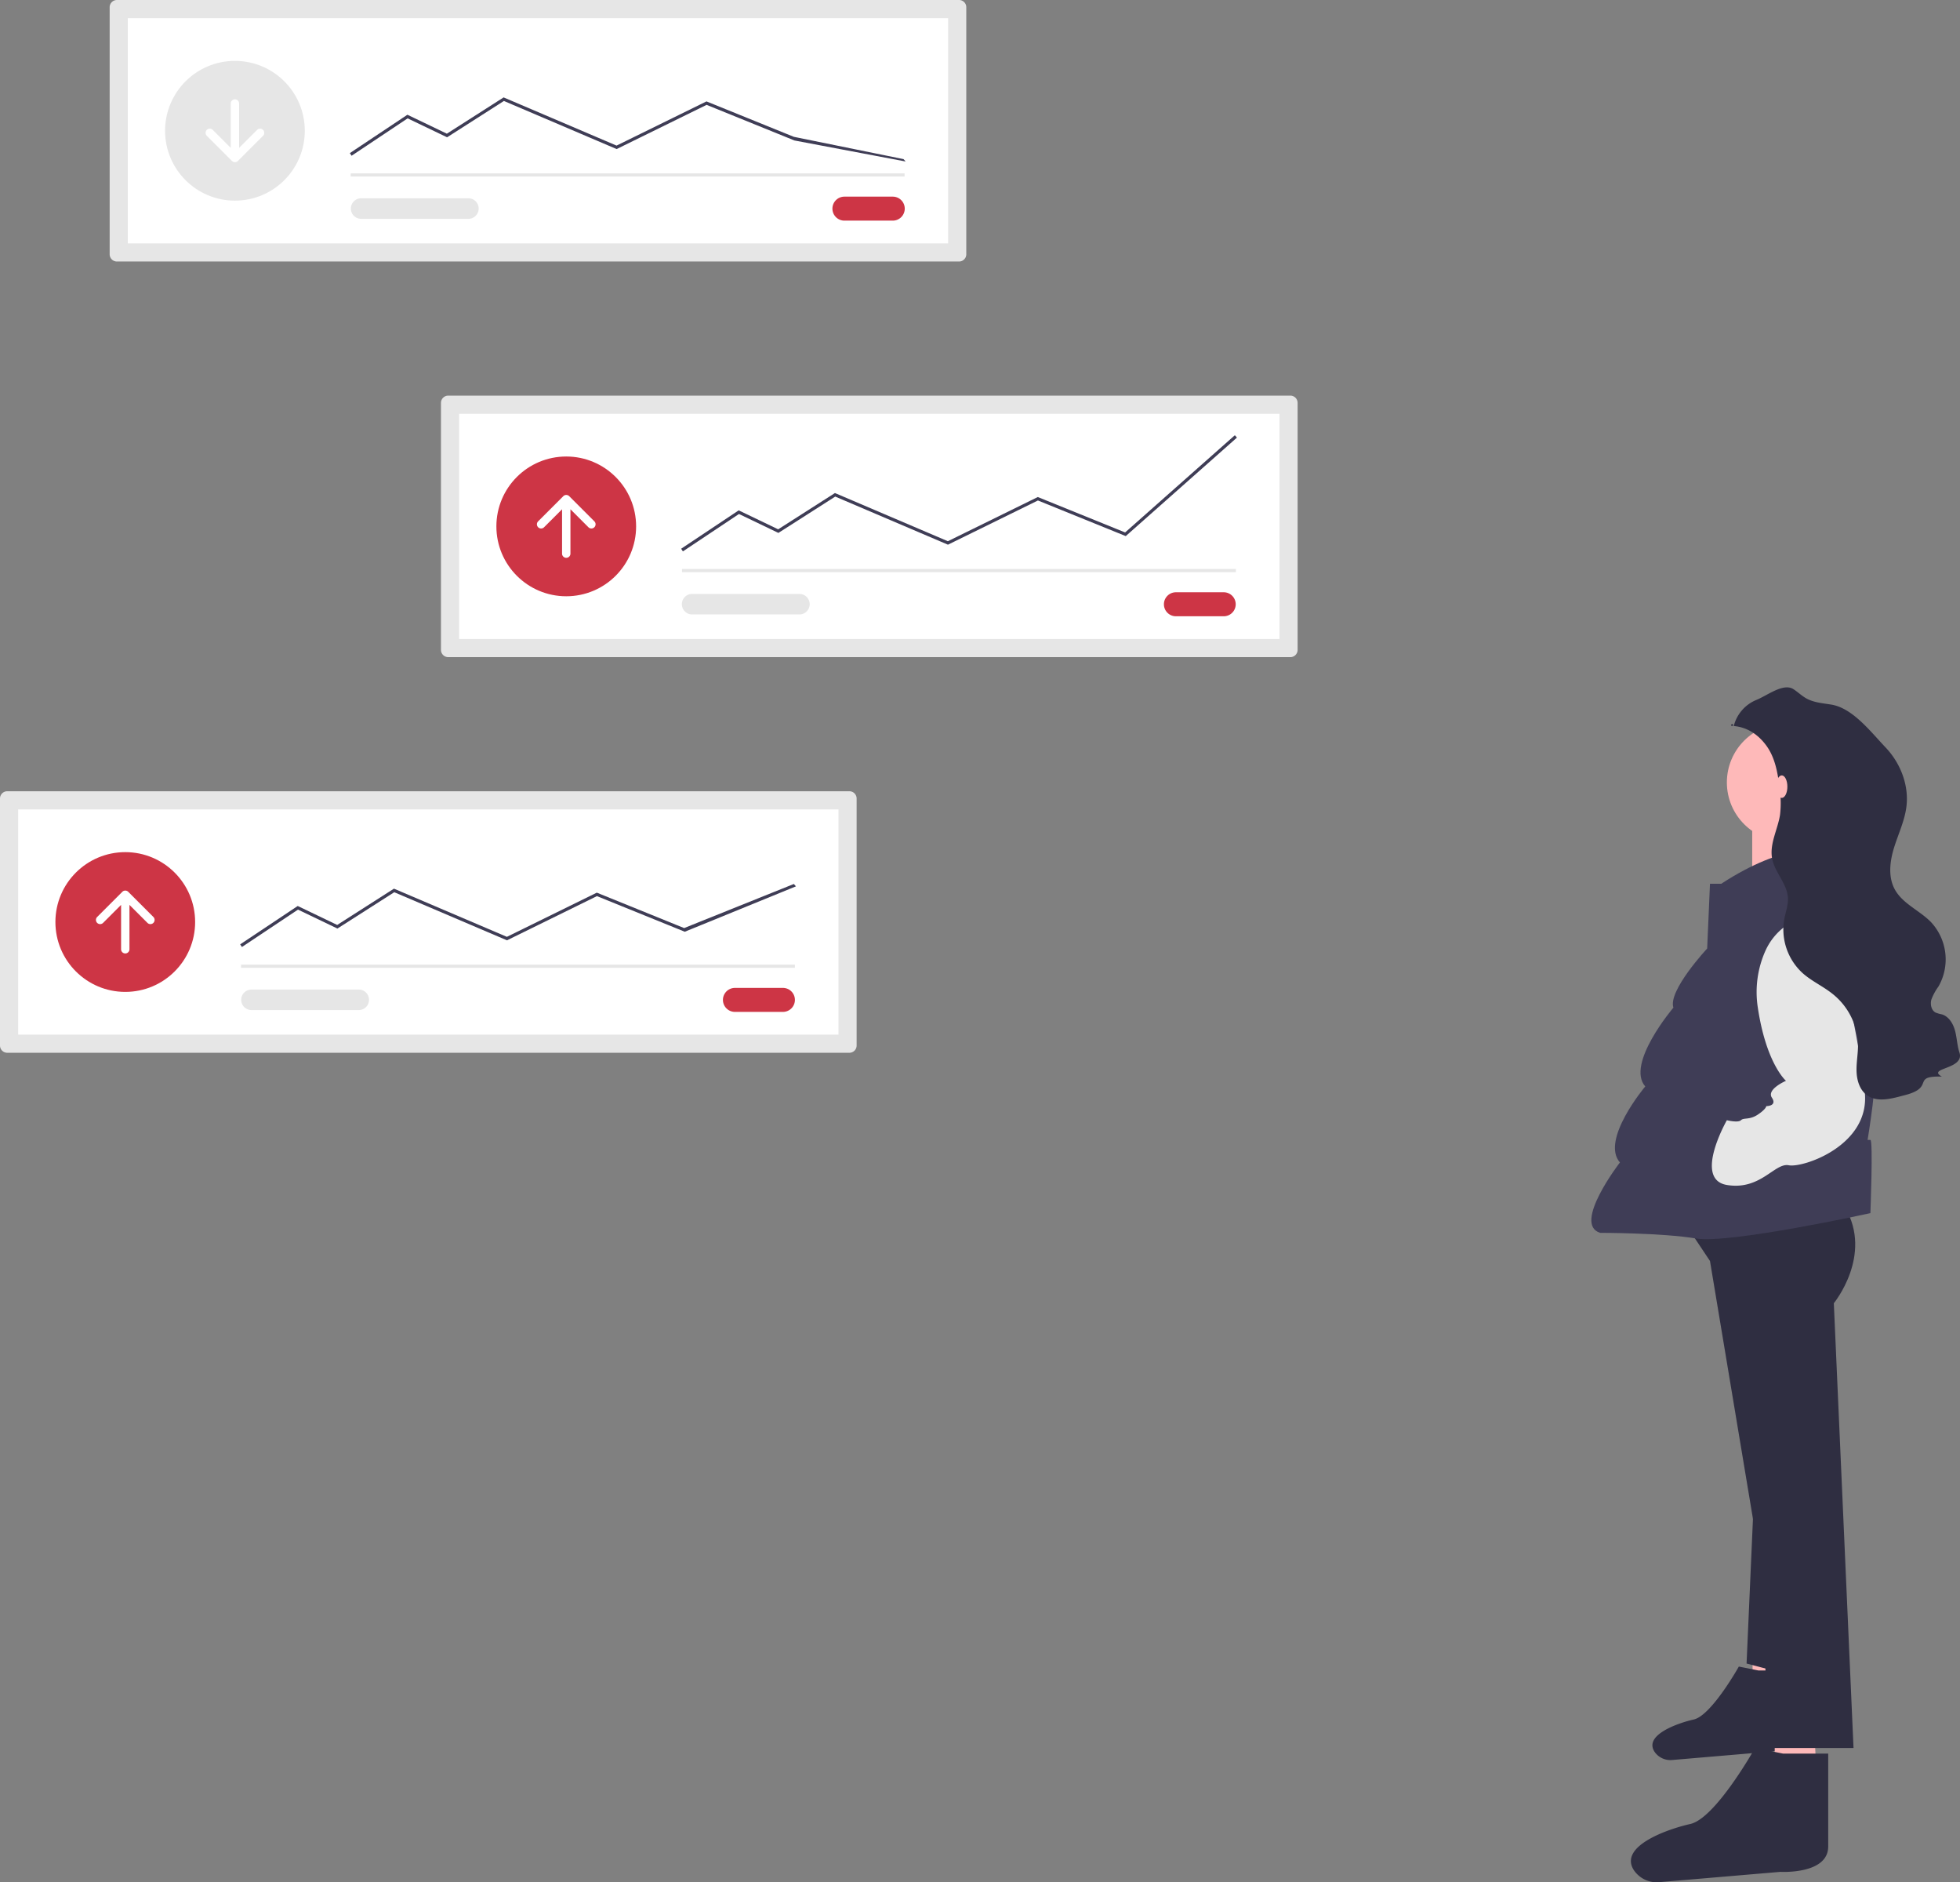 <svg id="b37098a9-9602-4dae-9da7-bb336c014bf8" data-name="Layer 1" xmlns="http://www.w3.org/2000/svg" width="738.143" height="708.724" viewBox="0 0 738.143 708.724"><rect x="0" y="0" width="738.143" height="708.724" fill="#808080" stroke="none"/><g id="a716a1f1-6b00-4465-bd1c-a2c028b5604e" data-name="Group 1"><path id="e54e6529-6084-4a1d-add3-90a4c5cc374f" data-name="Path 10" d="M890.949,718.707v13.288l11.073.738-.739-15.5Z" transform="translate(-230.928 -95.638)" fill="#feb9b9"/><path id="aa7fe956-15fa-49a3-841c-8afb545ad874" data-name="Path 11" d="M893.163,724.613l-7.382-1.476s-10.334,18.454-16.978,19.931c-5.813,1.292-19.539,5.975-14.472,12.565a7.276,7.276,0,0,0,6.411,2.681l31.683-2.7s12.549.738,12.549-6.644v-24.36Z" transform="translate(-230.928 -95.638)" fill="#2f2e41"/><path id="a7ac59d0-4c5e-451c-bf35-4efdeb5633c0" data-name="Path 12" d="M891.873,649.925l-3.18,72.076,20.139,5.3Z" transform="translate(-230.928 -95.638)" fill="#2f2e41"/><path id="a08adc14-3209-4395-823e-cebe9963673a" data-name="Path 13" d="M899.292,747.44v19.08l15.9,1.06-1.06-22.259Z" transform="translate(-230.928 -95.638)" fill="#feb9b9"/><path id="ed07c175-0c25-405a-a991-c8f0d9251695" data-name="Path 14" d="M866.435,557.71l8.479,12.719,19.079,114.474,3.18,68.9h31.8l-7.42-167.471s14.839-18.019,4.24-36.038Z" transform="translate(-230.928 -95.638)" fill="#2f2e41"/><path id="b2f37150-101e-4b97-a3bb-c9b520730644" data-name="Path 15" d="M902.472,755.919l-10.6-2.12s-14.839,26.5-24.379,28.618c-8.177,1.817-27.256,8.307-21.193,17.466a10.4,10.4,0,0,0,9.591,4.427l45.526-3.874s18.019,1.06,18.019-9.539v-34.978Z" transform="translate(-230.928 -95.638)" fill="#2f2e41"/><circle id="e8ae8751-5f15-4e1d-ab3e-c03bed5425dd" data-name="Ellipse 1" cx="672.605" cy="294.601" r="22.259" fill="#feb9b9"/><path id="a4692f39-5944-448e-9eb0-f63e3a7ffbbc" data-name="Path 16" d="M890.813,401.897v31.8c0,1.06,24.379-2.12,24.379-2.12s1.06-29.678,1.06-32.858Z" transform="translate(-230.928 -95.638)" fill="#feb9b9"/><path id="e4631c2d-bf0b-4189-a249-c10b314651dc" data-name="Path 17" d="M917.312,415.678s-13.779-3.18-38.158,12.719h-4.24l-1.06,24.379s-14.839,15.9-12.719,22.259c0,0-18.019,21.2-10.6,29.678,0,0-16.959,20.139-9.539,28.618,0,0-18.019,23.319-7.42,26.5,0,0,23.319,0,36.038,2.12s65.716-9.539,65.716-9.539,1.06-27.559,0-27.559h-1.06s4.24-25.439,2.12-26.5c0,0,1.06-28.618-2.12-29.678Z" transform="translate(-230.928 -95.638)" fill="#3f3d56"/><path id="b575756a-b91e-42cf-a15b-1b60f6a2610c" data-name="Path 18" d="M913.909,440.084a23.3,23.3,0,0,0-18.033,13.366,38.046,38.046,0,0,0-2.945,21.581c3.18,21.2,10.6,27.558,10.6,27.558s-7.42,3.18-5.3,6.36-2.12,3.18-2.12,3.18,0,1.06-3.18,3.18-5.3,1.06-6.36,2.12-5.3,0-5.3,0-12.719,22.259,0,24.379,18.019-8.48,23.319-7.42,30.738-7.42,28.618-27.559-11.659-67.836-19.079-66.776Z" transform="translate(-230.928 -95.638)" fill="#e6e6e6"/><path id="b8099647-f139-4340-a743-fc574e29cdbc" data-name="Path 19" d="M883.868,369.03a14.384,14.384,0,0,1,8.474-9.834c4.171-1.679,10.2-6.508,13.984-4.078,1.688,1.085,3.139,2.525,4.894,3.5,2.836,1.573,6.191,1.794,9.392,2.319,8.049,1.321,14.792,10.2,20.416,16.111s8.871,14.241,7.861,22.334c-.667,5.339-3.067,10.283-4.655,15.424s-2.3,10.979.274,15.7c2.951,5.42,9.33,7.907,13.637,12.327a20.587,20.587,0,0,1,2.82,24.241,21.041,21.041,0,0,0-2.669,4.9c-.5,1.8-.057,4.06,1.6,4.923a13.073,13.073,0,0,0,2.339.671c2.655.8,4.273,3.526,4.981,6.208s.77,5.516,1.642,8.15c2.13,6.431-12.517,5.736-6.624,9.077-11.643-.313-2.464,3.979-13.731,6.93-4.843,1.268-10.433,3.007-14.484.065-2.777-2.016-3.835-5.7-3.914-9.126s.634-6.843.561-10.273a25.373,25.373,0,0,0-10-19.06c-3.469-2.689-7.549-4.551-10.829-7.468a22.255,22.255,0,0,1-6.936-20.4c.508-2.663,1.516-5.281,1.366-7.987-.3-5.341-4.949-9.52-5.946-14.775-1.047-5.521,2.094-10.9,2.968-16.446a37.33,37.33,0,0,0-.179-10.159c-.659-5.579-1.651-11.365-4.959-15.906-3.111-4.271-7.418-7.105-12.693-7.418-1.7-.1.681-1.558,0,0" transform="translate(-230.928 -95.638)" fill="#2f2e41"/><ellipse id="b40a0ec8-8cea-415f-b8a8-4fdbfa219479" data-name="Ellipse 2" cx="671.015" cy="296.191" rx="2.12" ry="4.24" fill="#feb9b9"/></g><path id="fc914514-1042-4f3e-9382-2a2bd3a05a2f" data-name="Path 62" d="M274.954,95.638a2.73,2.73,0,0,0-2.727,2.727v93.012a2.73,2.73,0,0,0,2.727,2.727h317.156a2.73,2.73,0,0,0,2.727-2.727v-93.012a2.73,2.73,0,0,0-2.727-2.727Z" transform="translate(-230.928 -95.638)" fill="#e6e6e6"/><path id="fc60a940-5b5f-47e1-886f-8b9349204f05" data-name="Path 63" d="M279.06,187.271h308.942v-84.8h-308.942Z" transform="translate(-230.928 -95.638)" fill="#fff"/><path id="b37dca77-34e7-4938-924b-74ea49a8e34b" data-name="Path 64" d="M549.006,169.678a4.518,4.518,0,1,0,0,9.035h18.069a4.518,4.518,0,1,0,0-9.035Z" transform="translate(-230.928 -95.638)" fill="#cd3545"/><rect id="a114a1b8-363a-4115-bcea-0275bda15cb1" data-name="Rectangle 9" x="132.077" y="65.278" width="208.588" height="1.189" fill="#e6e6e6"/><circle id="fd059875-cd6f-429e-81eb-c199f1a3d666" data-name="Ellipse 12" cx="88.476" cy="49.233" r="26.311" fill="#e6e6e6"/><path id="ad693766-5e26-437f-8d3d-58ce33ee9e84" data-name="Path 65" d="M363.337,154.279l-.659-.989,21.675-14.45,14.863,7.135,21.379-13.659.289.123,42.24,18.019,33.867-16.637,32.887,13.333,41.323,8.4.788.89-41.875-7.911-33.077-13.411-33.88,16.642-42.452-18.109-21.408,13.677-14.85-7.128Z" transform="translate(-230.928 -95.638)" fill="#3f3d56"/><path id="ff424c2d-4733-4249-9b35-4eb43ebe2556" data-name="Path 66" d="M366.868,170.301a3.863,3.863,0,0,0,0,7.725h40.41a3.863,3.863,0,0,0,.124-7.725q-.062-.001-.124,0Z" transform="translate(-230.928 -95.638)" fill="#e6e6e6"/><path d="M329.988,144.544a1.578,1.578,0,0,0-2.232,0l-6.774,6.774V134.614a1.578,1.578,0,0,0-3.156,0v16.704l-6.774-6.774a1.578,1.578,0,1,0-2.232,2.232l9.468,9.468a1.578,1.578,0,0,0,2.232,0l9.468-9.468A1.578,1.578,0,0,0,329.988,144.544Z" transform="translate(-230.928 -95.638)" fill="#fff"/><path id="ebf544e0-cedc-491d-9ace-ce79788cc3b4" data-name="Path 68" d="M399.729,244.601a2.73,2.73,0,0,0-2.727,2.727v93.012a2.73,2.73,0,0,0,2.727,2.727h317.157a2.73,2.73,0,0,0,2.727-2.727v-93.012a2.73,2.73,0,0,0-2.727-2.727Z" transform="translate(-230.928 -95.638)" fill="#e6e6e6"/><path id="f05ecdaf-6a8f-49c4-b8a7-f7e5ce9efcf7" data-name="Path 69" d="M403.836,336.234h308.943v-84.8h-308.943Z" transform="translate(-230.928 -95.638)" fill="#fff"/><path id="a9f7bc9d-00a6-4157-bba1-ffc7ec111a68" data-name="Path 70" d="M673.782,318.643a4.517,4.517,0,0,0,0,9.035h18.067a4.518,4.518,0,0,0,0-9.035h-18.069Z" transform="translate(-230.928 -95.638)" fill="#cd3545"/><rect id="a15d3d52-efbb-4636-8d15-228635c5d6e5" data-name="Rectangle 10" x="256.853" y="214.242" width="208.588" height="1.189" fill="#e6e6e6"/><circle id="e4ee77d8-efe6-4a2a-a3ed-71b8f3ee957e" data-name="Ellipse 13" cx="213.251" cy="198.197" r="26.311" fill="#cd3545"/><path id="fc1c89ac-2b6e-4831-b128-0ac2ab1fa850" data-name="Path 71" d="M488.111,303.243l-.66-.989,21.675-14.45,14.864,7.135,21.379-13.659.289.123,42.239,18.019,33.868-16.637,32.887,13.332,41.323-36.6.788.89-41.875,37.086-33.077-13.41-33.879,16.642-42.452-18.109-21.408,13.677-14.846-7.125Z" transform="translate(-230.928 -95.638)" fill="#3f3d56"/><path id="bd690ac4-3df0-4871-95d5-adaa934b7c24" data-name="Path 72" d="M491.644,319.264a3.863,3.863,0,1,0-.126,7.725q.063.001.126,0h40.41a3.863,3.863,0,0,0,0-7.725Z" transform="translate(-230.928 -95.638)" fill="#e6e6e6"/><path d="M433.596,294.162a1.578,1.578,0,0,0,2.232,0l6.774-6.774v16.704a1.578,1.578,0,1,0,3.156,0V287.388l6.774,6.774a1.578,1.578,0,1,0,2.232-2.232l-9.468-9.468a1.578,1.578,0,0,0-2.232,0l-9.468,9.468A1.578,1.578,0,0,0,433.596,294.162Z" transform="translate(-230.928 -95.638)" fill="#fff"/><path id="b1a491a7-739b-4f1f-bff8-dbf70f6892c8" data-name="Path 56" d="M233.655,393.565a2.73,2.73,0,0,0-2.727,2.727v93.012a2.73,2.73,0,0,0,2.727,2.727h317.156a2.73,2.73,0,0,0,2.727-2.727v-93.012a2.73,2.73,0,0,0-2.727-2.727Z" transform="translate(-230.928 -95.638)" fill="#e6e6e6"/><path id="acd48b1a-d10a-4276-b388-f016adebff0c" data-name="Path 57" d="M237.762,485.198h308.943v-84.8h-308.943Z" transform="translate(-230.928 -95.638)" fill="#fff"/><path id="bed21912-b6c9-41df-a59b-963435bac71a" data-name="Path 58" d="M507.707,467.606a4.517,4.517,0,1,0,0,9.035h18.069a4.517,4.517,0,1,0,0-9.035Z" transform="translate(-230.928 -95.638)" fill="#cd3545"/><rect id="a26455fb-834b-4368-afb2-80d86a75d46a" data-name="Rectangle 8" x="90.778" y="363.206" width="208.588" height="1.189" fill="#e6e6e6"/><circle id="f17c58cd-37a1-42e1-9e5f-26c2ec8825b4" data-name="Ellipse 11" cx="47.177" cy="347.16" r="26.311" fill="#cd3545"/><path id="b803193f-4714-40c6-8606-08b9dea6d22d" data-name="Path 59" d="M322.036,452.207l-.659-.989,21.675-14.451,14.863,7.135,21.38-13.663,42.528,18.141,33.867-16.637,32.883,13.337,41.323-16.6.788.89-41.87,17.089-33.077-13.41-33.879,16.642-42.452-18.109-21.407,13.678-14.85-7.128Z" transform="translate(-230.928 -95.638)" fill="#3f3d56"/><path id="b19b31b4-3a52-4fc9-8ed4-dc6729deb0ed" data-name="Path 60" d="M325.569,468.227a3.863,3.863,0,0,0,0,7.725h40.41a3.863,3.863,0,0,0,.126-7.725q-.063-.001-.126,0Z" transform="translate(-230.928 -95.638)" fill="#e6e6e6"/><path d="M267.522,443.125a1.578,1.578,0,0,0,2.232,0l6.774-6.774v16.704a1.578,1.578,0,1,0,3.156,0V436.351l6.774,6.774a1.578,1.578,0,1,0,2.232-2.232l-9.468-9.468a1.578,1.578,0,0,0-2.232,0l-9.468,9.468A1.578,1.578,0,0,0,267.522,443.125Z" transform="translate(-230.928 -95.638)" fill="#fff"/></svg>